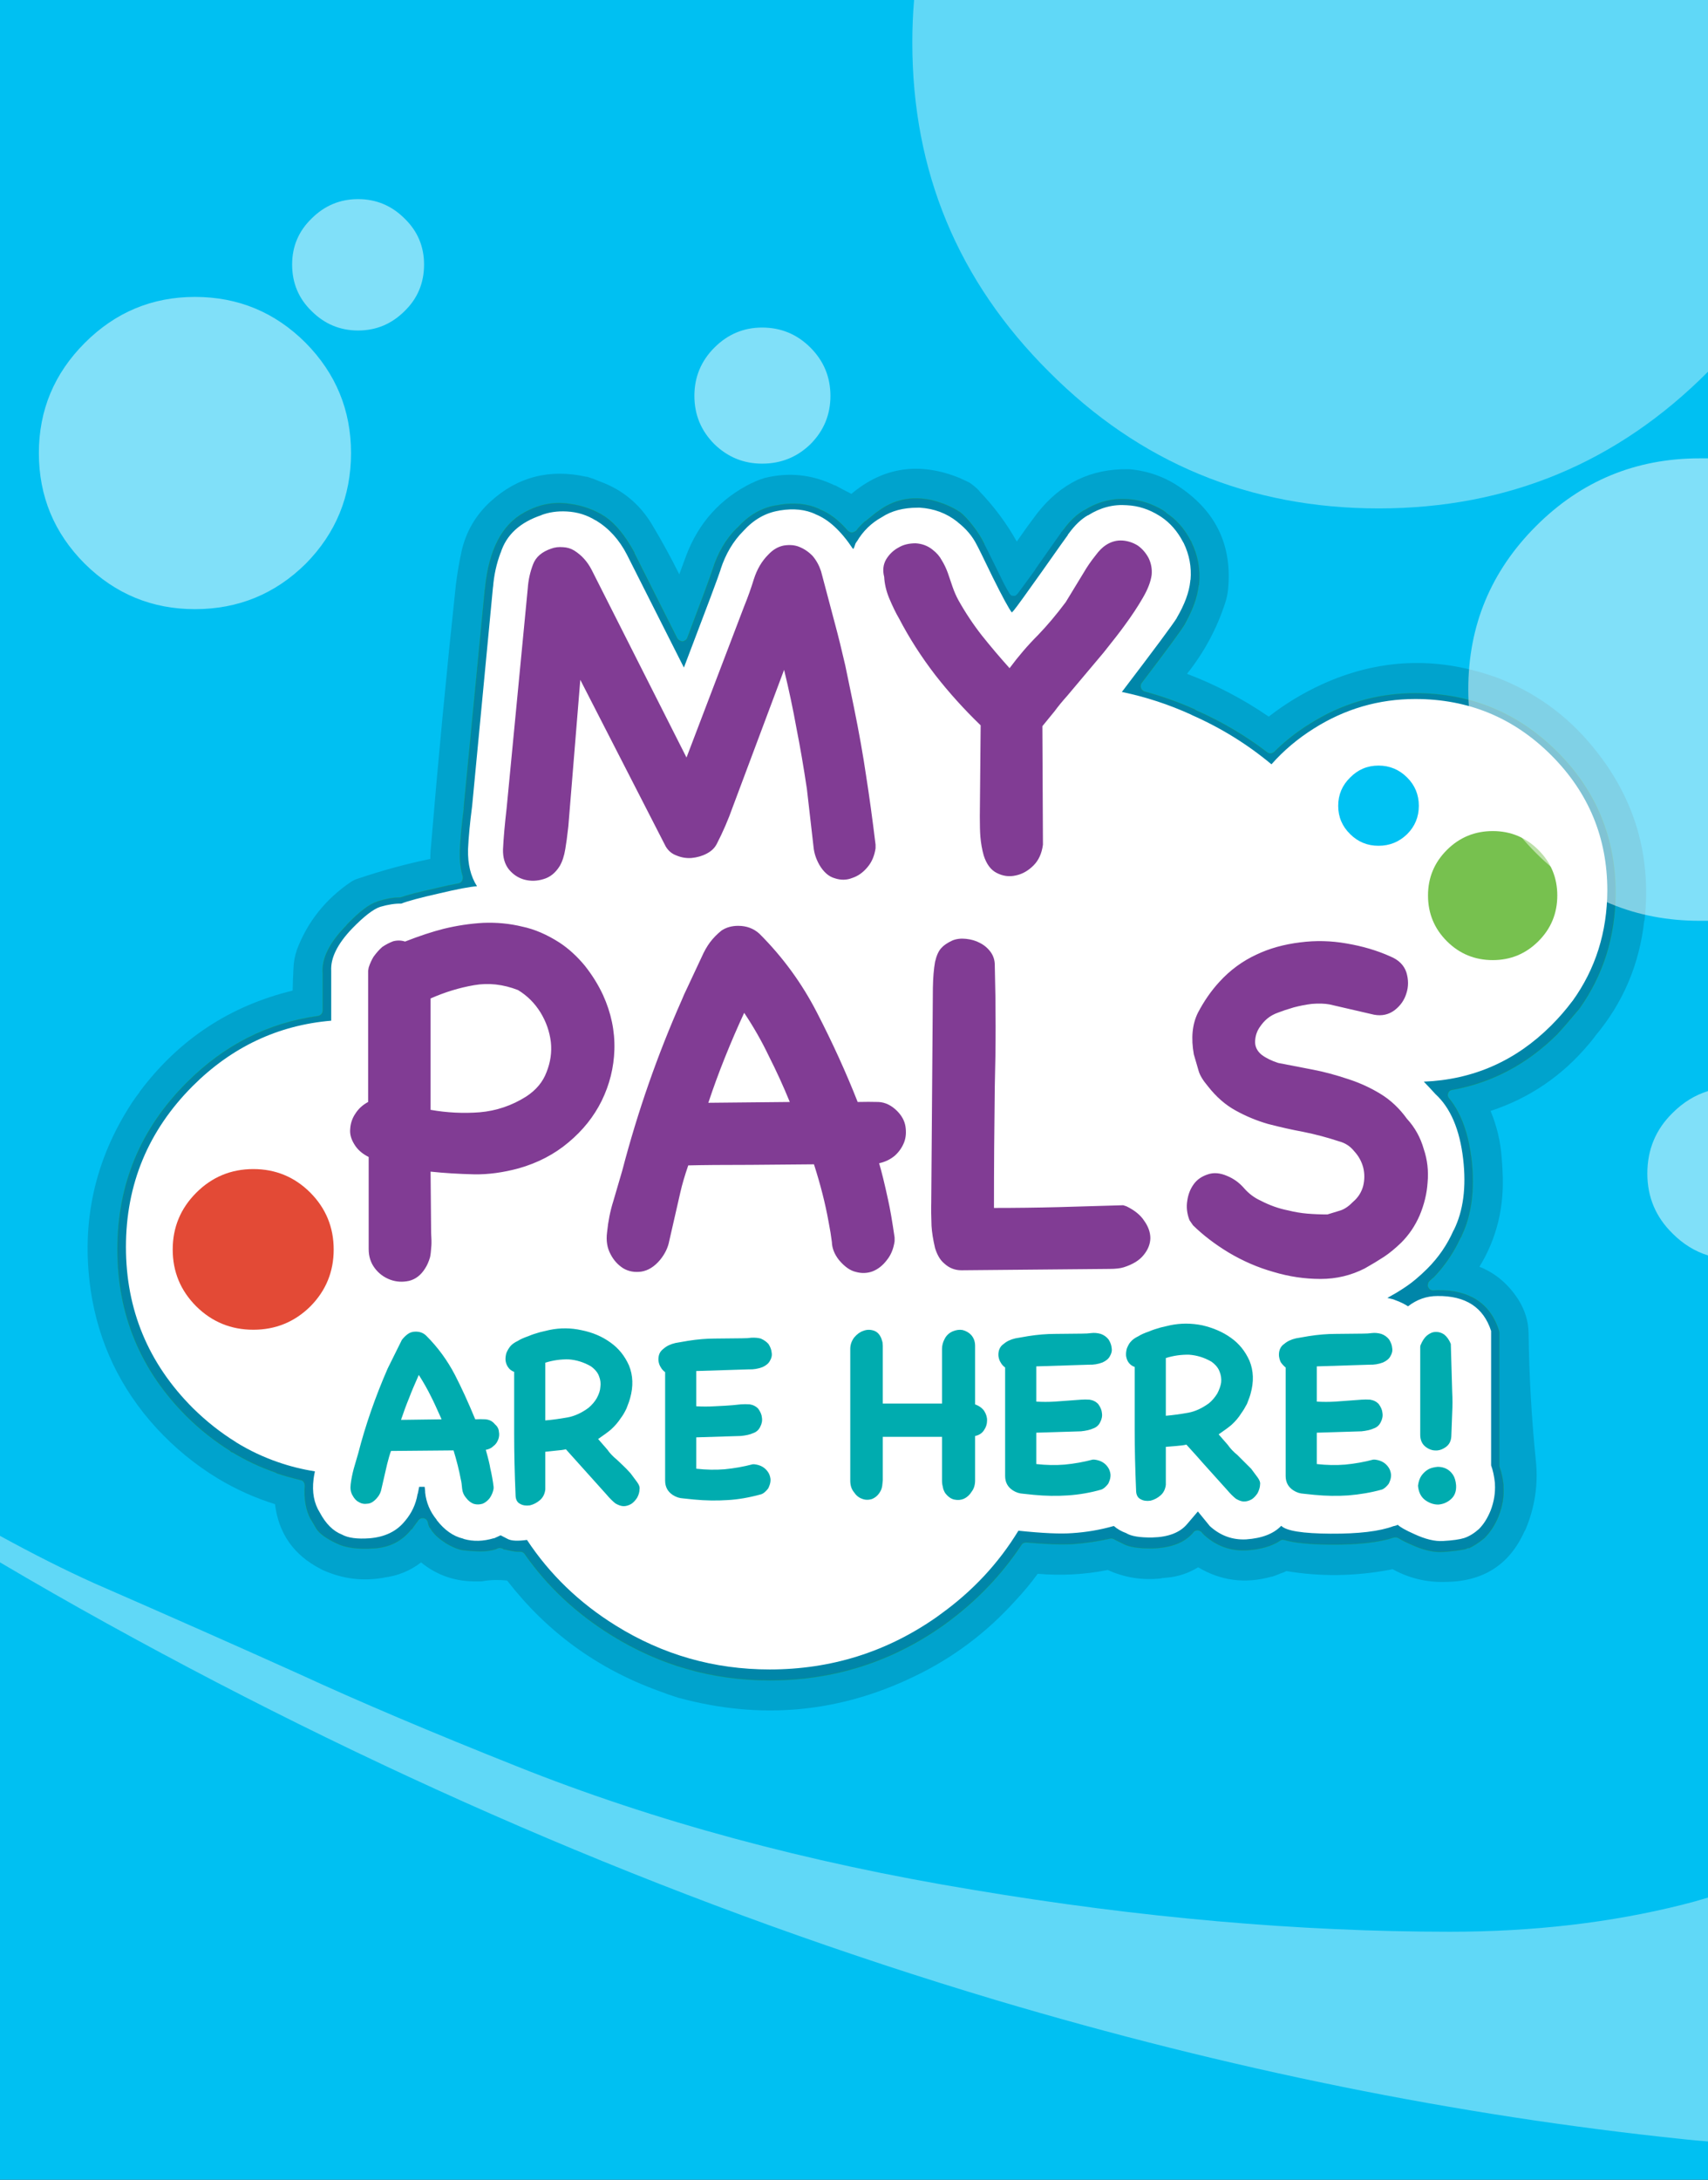 
<svg xmlns="http://www.w3.org/2000/svg" version="1.1" xmlns:xlink="http://www.w3.org/1999/xlink" preserveAspectRatio="none" x="0px" y="0px" width="145px" height="185px" viewBox="0 0 145 185">
<rect x="0" y="0" width="145" height="185" fill="#333333" stroke="none"/>
<defs/>

<g id="Layer_1">
<g transform="matrix( 1, 0, 0, 1, 0,0) ">
<g>
<g>
<path fill="#00C0F2" stroke="none" d="
M 145 185
L 145 0 0 0 0 185 145 185 Z"/>
</g>
</g>
</g>

<g transform="matrix( 0.461, 0, 0, 0.46, 53.15,76.3) ">
<g id="Layer_1">
<g transform="matrix( 1, 0, 0, 1, 0,0) ">
<g>
<g>
<path fill="#000000" fill-opacity="0.153" stroke="none" d="
M 63.35 -76.75
Q 63.275 -76.778 63.2 -76.85 62.4 -77.239 61.6 -77.6 61.546 -77.625 61.5 -77.65 50.368 -82.216 41.5 -74.75 40.182 -75.4 38.55 -76.3 38.508 -76.288 38.45 -76.3 32.161 -79.365 25.4 -77.65 25.354 -77.614 25.3 -77.6 24.206 -77.26 23.2 -76.75 23.2 -76.738 23.15 -76.75 14.497 -72.478 11.05 -63.3 10.454 -61.633 9.8 -59.9 7.52 -64.496 4.8 -69.05 1.395 -74.774 -4.85 -77.05 -5.959 -77.535 -7.15 -77.9 -7.212 -77.888 -7.3 -77.9 -17.502 -80.182 -25 -73.3 -29.007 -69.602 -30.25 -64.35
L -30.25 -64.35
Q -30.969 -61.074 -31.35 -57.9
L -31.35 -57.9
Q -33.95 -33.601 -36 -8.85
L -36 -8.8
Q -36.049 -8.111 -36.05 -7.4 -42.854 -5.97 -49.25 -3.8 -49.906 -3.619 -50.5 -3.25 -50.532 -3.226 -50.6 -3.2 -57.712 1.609 -60.65 9.45 -60.636 9.475 -60.65 9.5 -61.192 11.072 -61.25 12.8 -61.36 14.839 -61.4 16.9 -78.819 21.142 -89.6 35.6
L -89.6 35.65
Q -90.351 36.612 -91 37.6
L -91 37.6
Q -101.285 53.378 -98.6 72.1
L -98.6 72.15
Q -96.438 86.701 -86.5 97.6 -81.435 103.108 -75.2 106.9
L -75.2 106.9
Q -70.152 109.946 -64.65 111.65 -63.651 119.792 -56.25 123.6 -56.043 123.729 -55.8 123.85 -55.761 123.862 -55.75 123.85 -50.364 126.28 -44.5 125.2
L -44.6 125.2
Q -40.756 124.724 -37.75 122.4 -33.313 126.032 -27.4 125.9
L -27.35 125.9
Q -27.022 125.9 -26.65 125.9 -26.468 125.904 -26.3 125.85 -24.229 125.498 -21.9 125.75 -10.953 139.917 5.85 146.05 7.749 146.789 9.7 147.4 9.74 147.412 9.75 147.4 32.251 153.522 53.05 143.45 63.718 138.337 71.7 129.45 73.951 127.056 75.8 124.5 82.324 125.072 88.7 123.8 93.377 125.925 98.55 125.35 98.621 125.339 98.65 125.3 99.2 125.241 99.7 125.2
L 99.75 125.2
Q 102.713 124.916 105.35 123.3 111.598 127.042 118.8 125.05 118.862 125.062 118.9 125.05 119.713 124.796 120.5 124.45 121.091 124.265 121.6 124 131.034 125.58 140.7 123.75 140.797 123.753 140.85 123.7 141.021 123.685 141.15 123.65 145.678 126.141 150.8 126
L 150.85 126
Q 161.311 125.934 165.45 116.65 165.569 116.511 165.65 116.3 168.199 110.2 167.55 103.75 166.354 91.987 166.2 80.1 166.142 76.877 164.4 74.05 161.645 69.649 157.15 67.85 161.98 59.954 161.4 50.15
L 161.4 50.1
Q 161.349 48.95 161.25 47.8 160.938 43.279 159.2 39.1 169.984 35.554 177.35 26.7 177.397 26.699 177.4 26.65 177.975 25.975 178.5 25.25
L 178.45 25.3
Q 186.155 16.121 187.5 4
L 187.55 4
Q 189.533 -13.906 178.25 -27.8 170.86 -36.984 159.85 -41.05
L 159.8 -41.05
Q 143.697 -46.66 128.25 -39.65 122.939 -37.226 118.35 -33.65 111.276 -38.506 103.3 -41.55 108.019 -47.471 110.35 -54.7
L 110.35 -54.7
Q 110.721 -55.845 110.85 -57.05 112.058 -69.08 102.1 -75.9 97.845 -78.853 92.65 -79.3 92.596 -79.303 92.5 -79.3 82.188 -79.474 75.7 -71.15 73.751 -68.568 71.95 -65.95 69.146 -70.979 65.05 -75.25
L 65.05 -75.3
Q 64.293 -76.093 63.35 -76.75
M 56.4 -73.55
Q 56.45 -73.55 56.5 -73.5
L 56.55 -73.5
Q 59.4 -72.75 61.5 -71.35
L 61.45 -71.4
Q 62.6 -70.5 64 -68.65 65.25 -67 65.9 -65.6
L 65.95 -65.55
Q 66.45 -64.6 68.9 -59.6 69.75 -57.8 70.5 -56.55 70.65 -56.25 70.95 -56 71.3 -55.9 71.65 -55.95 71.95 -56.15 72.15 -56.4 73.35 -58 75.3 -60.7 75.35 -60.8 75.4 -60.9 79.1 -66.2 79.9 -67.3 79.95 -67.4 80.05 -67.5 80.1 -67.7 80.3 -67.85 80.4 -67.95 80.5 -68.1
L 80.55 -68.1
Q 82.3 -70.5 84.25 -71.65
L 84.3 -71.65
Q 84.4 -71.7 84.45 -71.75 84.5 -71.75 84.55 -71.8 88.25 -74.05 92.35 -73.75
L 92.4 -73.75
Q 95.8 -73.55 98.95 -71.65
L 99 -71.6 99.35 -71.35
Q 99.4 -71.35 99.4 -71.25 102.2 -69.45 103.95 -66.1 104 -66.05 104.05 -65.95 104.05 -65.9 104.1 -65.8 105.85 -62.2 105.5 -58.2
L 105.5 -58.15
Q 105.5 -58.1 105.5 -58 105.4 -57.9 105.4 -57.75 105.05 -54.6 102.8 -50.6 101.85 -49 94.95 -39.9 94.75 -39.65 94.75 -39.3 94.75 -38.95 94.95 -38.65 95.15 -38.35 95.5 -38.25 100.15 -37 104.75 -34.95
L 104.7 -34.95
Q 104.752 -34.948 104.85 -34.85 104.95 -34.8 105.05 -34.75 112.05 -31.65 118.05 -27.05 118.35 -26.8 118.75 -26.85 119.1 -26.9 119.4 -27.15 122.25 -30 125.85 -32.25 134.8 -37.95 145.35 -37.95 160.65 -37.95 171.45 -27.15 182.2 -16.4 182.2 -1.1 182.15 10.9 175.55 20.2 172.838 23.462 171.45 24.95 163.15 33.2 152.15 35.2 151.75 35.25 151.55 35.5 151.3 35.8 151.3 36.15 151.3 36.5 151.55 36.8 154.85 40.85 155.7 48.25 156.55 56.35 153.95 61.9 153.9 61.95 153.9 62.05 153.85 62.2 153.7 62.45 153.65 62.5 153.6 62.6 151.75 66.6 148.75 69.75 148.3 70.1 147.9 70.5 147.65 70.75 147.65 71.05 147.55 71.35 147.7 71.65 147.85 72 148.2 72.15 148.45 72.3 148.8 72.25 149.1 72.2 149.4 72.2 158.35 72.1 160.75 79.7 160.8 79.9 160.8 80.15
L 160.8 104.5
Q 160.8 104.65 160.85 104.85 161.35 106.2 161.55 108.05 161.55 108.1 161.55 108.2 161.55 108.25 161.55 108.3 161.75 111.05 160.7 113.75 160.65 113.8 160.65 113.9 159.65 116.3 158.1 117.85 158.1 117.9 158.05 117.9 158 117.9 158 117.95 156.6 119.1 155.25 119.75 154.95 119.7 154.7 119.9 153.25 120.25 150.55 120.45
L 150.5 120.45
Q 147.95 120.65 144.5 119.05 143.1 118.45 142.25 117.9 142.05 117.8 141.8 117.75 141.6 117.75 141.35 117.8 137.3 119.15 129.7 119.1 123.95 119.05 121.25 118.25 121.05 118.2 120.8 118.2 120.6 118.25 120.4 118.4 118.1 119.9 114.35 120.15
L 114.3 120.15
Q 109.9 120.4 106.5 117.35 106.3 117.1 106.15 117
L 106.1 116.9
Q 105.9 116.65 105.6 116.55 105.3 116.4 105 116.5 104.6 116.55 104.45 116.85 102.1 119.65 96.95 119.8 93.05 119.85 91.45 118.9
L 91.35 118.85
Q 90.5 118.45 89.85 118.1 89.45 117.9 89.1 118 85.75 118.75 82.3 119
L 82.25 119
Q 79.35 119.2 73.7 118.7 73.45 118.7 73.2 118.8 72.95 118.9 72.8 119.15 67.2 127.6 58.75 133.75 58.4 134 58.05 134.25 43.85 144.15 26.45 144.15 10.7 144.15 -2.65 135.85 -12.4 129.8 -18.65 120.85 -18.8 120.6 -19.05 120.5 -19.3 120.4 -19.55 120.4 -20.45 120.45 -21.65 120.15 -22.4 119.95 -22.5 120 -22.75 119.75 -23.05 119.75 -23.35 119.65 -23.65 119.8 -24.35 120.15 -25.75 120.3 -26.6 120.4 -28.2 120.3 -29.75 120.2 -30.5 120.05 -31.75 119.7 -33.25 118.8
L -33.2 118.8
Q -35.15 117.6 -36 116.15 -36.1 116 -36.2 115.9 -36.4 115.5 -36.45 115.15 -36.5 114.8 -36.7 114.55 -36.9 114.3 -37.2 114.25 -37.55 114.15 -37.85 114.3 -38.15 114.4 -38.3 114.65 -38.4 114.8 -38.5 114.95
L -38.5 114.9
Q -38.95 115.55 -39.45 116.25 -39.6 116.3 -39.65 116.4 -42.2 119.55 -46.45 119.8 -50.9 120.1 -53.35 118.85 -56.1 117.55 -57 116.2
L -58.05 114.4 -58.1 114.35
Q -59.4 111.85 -59.15 108.25 -59.15 107.85 -59.35 107.55 -59.55 107.25 -59.9 107.2 -62.2 106.65 -64.3 105.95 -64.45 105.85 -64.55 105.8 -68.75 104.35 -72.6 102
L -72.6 102.1
Q -72.75 101.95 -72.9 101.85
L -72.9 101.8
Q -77.15 99.15 -80.85 95.5
L -80.9 95.45
Q -93.65 82.7 -93.65 64.65 -93.65 46.65 -80.9 33.9 -70.55 23.5 -56.7 21.6 -56.35 21.55 -56.1 21.25 -55.85 20.95 -55.85 20.6
L -55.85 13.85
Q -55.85 13.8 -55.85 13.75 -56.2 9.7 -51.5 4.9 -51.45 4.8 -51.35 4.7 -47.95 1.15 -45.8 0.5 -45.75 0.5 -45.7 0.45 -43.5 -0.25 -41.85 -0.25 -41.65 -0.25 -41.45 -0.3 -39.6 -0.95 -34.85 -2 -32.6 -2.55 -30.85 -2.85 -30.6 -2.9 -30.35 -3.1 -30.15 -3.3 -30.1 -3.55 -30 -3.85 -30.05 -4.15 -30.65 -6.2 -30.6 -8.6
L -30.6 -8.85
Q -30.45 -12.2 -29.85 -16.8
L -29.9 -16.8 -29.9 -16.9 -29.85 -16.95
Q -29.85 -17.05 -29.85 -17.2
L -26 -57.05
Q -25.95 -57.2 -25.95 -57.35 -24.9 -67.9 -18.8 -71.25 -14.75 -73.55 -10.45 -72.9 -6.7 -72.4 -3.85 -70.5 -1.05 -68.6 1.5 -63.95 1.5 -63.85 1.55 -63.75
L 9.4 -48.1
Q 9.6 -47.75 10.05 -47.6 10.4 -47.4 10.8 -47.65 11.15 -47.8 11.3 -48.2 15.25 -58.65 15.85 -60.5 15.9 -60.65 15.95 -60.8 17.4 -65.4 20.4 -68.4
L 20.45 -68.4
Q 23.75 -72.1 27.95 -72.65 28.05 -72.65 28.2 -72.7 32.35 -73.4 35.55 -71.95 35.6 -71.9 35.7 -71.85 38.35 -70.8 40.8 -67.95 41 -67.75 41.3 -67.65 41.55 -67.55 41.85 -67.65 42.15 -67.75 42.4 -67.95 43.05 -68.8 44.05 -69.7
L 44.05 -69.65
Q 44.75 -70.2 46.15 -71.35
L 46.2 -71.35
Q 50.65 -74.85 56.4 -73.55
M 104.1 -65.9
L 104.15 -65.85 104.2 -65.75 104.1 -65.9 Z"/>

<path fill="#000000" fill-opacity="0.502" stroke="none" d="
M 104.15 -65.85
L 104.1 -65.9 104.2 -65.75 104.15 -65.85 Z"/>

<path fill="#000000" fill-opacity="0.302" stroke="none" d="
M 56.5 -73.5
Q 56.45 -73.55 56.4 -73.55 50.65 -74.85 46.2 -71.35
L 46.15 -71.35
Q 44.75 -70.2 44.05 -69.65
L 44.05 -69.7
Q 43.05 -68.8 42.4 -67.95 42.15 -67.75 41.85 -67.65 41.55 -67.55 41.3 -67.65 41 -67.75 40.8 -67.95 38.35 -70.8 35.7 -71.85 35.6 -71.9 35.55 -71.95 32.35 -73.4 28.2 -72.7 28.05 -72.65 27.95 -72.65 23.75 -72.1 20.45 -68.4
L 20.4 -68.4
Q 17.4 -65.4 15.95 -60.8 15.9 -60.65 15.85 -60.5 15.25 -58.65 11.3 -48.2 11.15 -47.8 10.8 -47.65 10.4 -47.4 10.05 -47.6 9.6 -47.75 9.4 -48.1
L 1.55 -63.75
Q 1.5 -63.85 1.5 -63.95 -1.05 -68.6 -3.85 -70.5 -6.7 -72.4 -10.45 -72.9 -14.75 -73.55 -18.8 -71.25 -24.9 -67.9 -25.95 -57.35 -25.95 -57.2 -26 -57.05
L -29.85 -17.2
Q -29.85 -17.05 -29.85 -16.95
L -29.9 -16.9 -29.9 -16.8 -29.85 -16.8
Q -30.45 -12.2 -30.6 -8.85
L -30.6 -8.6
Q -30.65 -6.2 -30.05 -4.15 -30 -3.85 -30.1 -3.55 -30.15 -3.3 -30.35 -3.1 -30.6 -2.9 -30.85 -2.85 -32.6 -2.55 -34.85 -2 -39.6 -0.95 -41.45 -0.3 -41.65 -0.25 -41.85 -0.25 -43.5 -0.25 -45.7 0.45 -45.75 0.5 -45.8 0.5 -47.95 1.15 -51.35 4.7 -51.45 4.8 -51.5 4.9 -56.2 9.7 -55.85 13.75 -55.85 13.8 -55.85 13.85
L -55.85 20.6
Q -55.85 20.95 -56.1 21.25 -56.35 21.55 -56.7 21.6 -70.55 23.5 -80.9 33.9 -93.65 46.65 -93.65 64.65 -93.65 82.7 -80.9 95.45
L -80.85 95.5
Q -77.15 99.15 -72.9 101.8
L -72.9 101.85
Q -72.75 101.95 -72.6 102.1
L -72.6 102
Q -68.75 104.35 -64.55 105.8 -64.45 105.85 -64.3 105.95 -62.2 106.65 -59.9 107.2 -59.55 107.25 -59.35 107.55 -59.15 107.85 -59.15 108.25 -59.4 111.85 -58.1 114.35
L -58.05 114.4 -57 116.2
Q -56.1 117.55 -53.35 118.85 -50.9 120.1 -46.45 119.8 -42.2 119.55 -39.65 116.4 -39.6 116.3 -39.45 116.25 -38.95 115.55 -38.5 114.9
L -38.5 114.95
Q -38.4 114.8 -38.3 114.65 -38.15 114.4 -37.85 114.3 -37.55 114.15 -37.2 114.25 -36.9 114.3 -36.7 114.55 -36.5 114.8 -36.45 115.15 -36.4 115.5 -36.2 115.9 -36.1 116 -36 116.15 -35.15 117.6 -33.2 118.8
L -33.25 118.8
Q -31.75 119.7 -30.5 120.05 -29.75 120.2 -28.2 120.3 -26.6 120.4 -25.75 120.3 -24.35 120.15 -23.65 119.8 -23.35 119.65 -23.05 119.75 -22.75 119.75 -22.5 120 -22.4 119.95 -21.65 120.15 -20.45 120.45 -19.55 120.4 -19.3 120.4 -19.05 120.5 -18.8 120.6 -18.65 120.85 -12.4 129.8 -2.65 135.85 10.7 144.15 26.45 144.15 43.85 144.15 58.05 134.25 58.4 134 58.75 133.75 67.2 127.6 72.8 119.15 72.95 118.9 73.2 118.8 73.45 118.7 73.7 118.7 79.35 119.2 82.25 119
L 82.3 119
Q 85.75 118.75 89.1 118 89.45 117.9 89.85 118.1 90.5 118.45 91.35 118.85
L 91.45 118.9
Q 93.05 119.85 96.95 119.8 102.1 119.65 104.45 116.85 104.6 116.55 105 116.5 105.3 116.4 105.6 116.55 105.9 116.65 106.1 116.9
L 106.15 117
Q 106.3 117.1 106.5 117.35 109.9 120.4 114.3 120.15
L 114.35 120.15
Q 118.1 119.9 120.4 118.4 120.6 118.25 120.8 118.2 121.05 118.2 121.25 118.25 123.95 119.05 129.7 119.1 137.3 119.15 141.35 117.8 141.6 117.75 141.8 117.75 142.05 117.8 142.25 117.9 143.1 118.45 144.5 119.05 147.95 120.65 150.5 120.45
L 150.55 120.45
Q 153.25 120.25 154.7 119.9 154.95 119.7 155.25 119.75 156.6 119.1 158 117.95 158 117.9 158.05 117.9 158.1 117.9 158.1 117.85 159.65 116.3 160.65 113.9 160.65 113.8 160.7 113.75 161.75 111.05 161.55 108.3 161.55 108.25 161.55 108.2 161.55 108.1 161.55 108.05 161.35 106.2 160.85 104.85 160.8 104.65 160.8 104.5
L 160.8 80.15
Q 160.8 79.9 160.75 79.7 158.35 72.1 149.4 72.2 149.1 72.2 148.8 72.25 148.45 72.3 148.2 72.15 147.85 72 147.7 71.65 147.55 71.35 147.65 71.05 147.65 70.75 147.9 70.5 148.3 70.1 148.75 69.75 151.75 66.6 153.6 62.6 153.65 62.5 153.7 62.45 153.85 62.2 153.9 62.05 153.9 61.95 153.95 61.9 156.55 56.35 155.7 48.25 154.85 40.85 151.55 36.8 151.3 36.5 151.3 36.15 151.3 35.8 151.55 35.5 151.75 35.25 152.15 35.2 163.15 33.2 171.45 24.95 172.838 23.462 175.55 20.2 182.15 10.9 182.2 -1.1 182.2 -16.4 171.45 -27.15 160.65 -37.95 145.35 -37.95 134.8 -37.95 125.85 -32.25 122.25 -30 119.4 -27.15 119.1 -26.9 118.75 -26.85 118.35 -26.8 118.05 -27.05 112.05 -31.65 105.05 -34.75 104.95 -34.8 104.85 -34.85 104.752 -34.948 104.7 -34.95
L 104.75 -34.95
Q 100.15 -37 95.5 -38.25 95.15 -38.35 94.95 -38.65 94.75 -38.95 94.75 -39.3 94.75 -39.65 94.95 -39.9 101.85 -49 102.8 -50.6 105.05 -54.6 105.4 -57.75 105.4 -57.9 105.5 -58 105.5 -58.1 105.5 -58.15
L 105.5 -58.2
Q 105.85 -62.2 104.1 -65.8 104.05 -65.9 104.05 -65.95 104 -66.05 103.95 -66.1 102.2 -69.45 99.4 -71.25 99.4 -71.35 99.35 -71.35
L 99 -71.6 98.95 -71.65
Q 95.8 -73.55 92.4 -73.75
L 92.35 -73.75
Q 88.25 -74.05 84.55 -71.8 84.5 -71.75 84.45 -71.75 84.4 -71.7 84.3 -71.65
L 84.25 -71.65
Q 82.3 -70.5 80.55 -68.1
L 80.5 -68.1
Q 80.4 -67.95 80.3 -67.85 80.1 -67.7 80.05 -67.5 79.95 -67.4 79.9 -67.3 79.1 -66.2 75.4 -60.9 75.35 -60.8 75.3 -60.7 73.35 -58 72.15 -56.4 71.95 -56.15 71.65 -55.95 71.3 -55.9 70.95 -56 70.65 -56.25 70.5 -56.55 69.75 -57.8 68.9 -59.6 66.45 -64.6 65.95 -65.55
L 65.9 -65.6
Q 65.25 -67 64 -68.65 62.6 -70.5 61.45 -71.4
L 61.5 -71.35
Q 59.4 -72.75 56.55 -73.5
L 56.5 -73.5
M 40.6 -67.25
Q 40.55 -67.2 40.5 -67.1 40.4 -67.05 40.3 -66.85 40.4 -67.1 40.6 -67.25 Z"/>
</g>
</g>

<g>
<path stroke="#339900" stroke-opacity="0.286" stroke-width="0.1" stroke-linejoin="round" stroke-linecap="round" fill="none" d="
M 80.5 -68.1
L 80.55 -68.1
Q 82.3 -70.5 84.25 -71.65
L 84.3 -71.65
Q 84.4 -71.7 84.45 -71.75 84.5 -71.75 84.55 -71.8 88.25 -74.05 92.35 -73.75
L 92.4 -73.75
Q 95.8 -73.55 98.95 -71.65
L 99 -71.6 99.35 -71.35
Q 99.4 -71.35 99.4 -71.25 102.2 -69.45 103.95 -66.1 104 -66.05 104.05 -65.95 104.05 -65.9 104.1 -65.8 105.85 -62.2 105.5 -58.2
L 105.5 -58.15
Q 105.5 -58.1 105.5 -58 105.4 -57.9 105.4 -57.75 105.05 -54.6 102.8 -50.6 101.85 -49 94.95 -39.9 94.75 -39.65 94.75 -39.3 94.75 -38.95 94.95 -38.65 95.15 -38.35 95.5 -38.25 100.15 -37 104.75 -34.95
L 104.7 -34.95
Q 104.752 -34.948 104.85 -34.85 104.95 -34.8 105.05 -34.75 112.05 -31.65 118.05 -27.05 118.35 -26.8 118.75 -26.85 119.1 -26.9 119.4 -27.15 122.25 -30 125.85 -32.25 134.8 -37.95 145.35 -37.95 160.65 -37.95 171.45 -27.15 182.2 -16.4 182.2 -1.1 182.15 10.9 175.55 20.2 172.838 23.462 171.45 24.95 163.15 33.2 152.15 35.2 151.75 35.25 151.55 35.5 151.3 35.8 151.3 36.15 151.3 36.5 151.55 36.8 154.85 40.85 155.7 48.25 156.55 56.35 153.95 61.9 153.9 61.95 153.9 62.05 153.85 62.2 153.7 62.45 153.65 62.5 153.6 62.6 151.75 66.6 148.75 69.75 148.3 70.1 147.9 70.5 147.65 70.75 147.65 71.05 147.55 71.35 147.7 71.65 147.85 72 148.2 72.15 148.45 72.3 148.8 72.25 149.1 72.2 149.4 72.2 158.35 72.1 160.75 79.7 160.8 79.9 160.8 80.15
L 160.8 104.5
Q 160.8 104.65 160.85 104.85 161.35 106.2 161.55 108.05 161.55 108.1 161.55 108.2 161.55 108.25 161.55 108.3 161.75 111.05 160.7 113.75 160.65 113.8 160.65 113.9 159.65 116.3 158.1 117.85 158.1 117.9 158.05 117.9 158 117.9 158 117.95 156.6 119.1 155.25 119.75 154.95 119.7 154.7 119.9 153.25 120.25 150.55 120.45
L 150.5 120.45
Q 147.95 120.65 144.5 119.05 143.1 118.45 142.25 117.9 142.05 117.8 141.8 117.75 141.6 117.75 141.35 117.8 137.3 119.15 129.7 119.1 123.95 119.05 121.25 118.25 121.05 118.2 120.8 118.2 120.6 118.25 120.4 118.4 118.1 119.9 114.35 120.15
L 114.3 120.15
Q 109.9 120.4 106.5 117.35 106.3 117.1 106.15 117
L 106.1 116.9
Q 105.9 116.65 105.6 116.55 105.3 116.4 105 116.5 104.6 116.55 104.45 116.85 102.1 119.65 96.95 119.8 93.05 119.85 91.45 118.9
L 91.35 118.85
Q 90.5 118.45 89.85 118.1 89.45 117.9 89.1 118 85.75 118.75 82.3 119
L 82.25 119
Q 79.35 119.2 73.7 118.7 73.45 118.7 73.2 118.8 72.95 118.9 72.8 119.15 67.2 127.6 58.75 133.75 58.4 134 58.05 134.25 43.85 144.15 26.45 144.15 10.7 144.15 -2.65 135.85 -12.4 129.8 -18.65 120.85 -18.8 120.6 -19.05 120.5 -19.3 120.4 -19.55 120.4 -20.45 120.45 -21.65 120.15 -22.4 119.95 -22.5 120 -22.75 119.75 -23.05 119.75 -23.35 119.65 -23.65 119.8 -24.35 120.15 -25.75 120.3 -26.6 120.4 -28.2 120.3 -29.75 120.2 -30.5 120.05 -31.75 119.7 -33.25 118.8
L -33.2 118.8
Q -35.15 117.6 -36 116.15 -36.1 116 -36.2 115.9 -36.4 115.5 -36.45 115.15 -36.5 114.8 -36.7 114.55 -36.9 114.3 -37.2 114.25 -37.55 114.15 -37.85 114.3 -38.15 114.4 -38.3 114.65 -38.4 114.8 -38.5 114.95
L -38.5 114.9
Q -38.95 115.55 -39.45 116.25 -39.6 116.3 -39.65 116.4 -42.2 119.55 -46.45 119.8 -50.9 120.1 -53.35 118.85 -56.1 117.55 -57 116.2
L -58.05 114.4 -58.1 114.35
Q -59.4 111.85 -59.15 108.25 -59.15 107.85 -59.35 107.55 -59.55 107.25 -59.9 107.2 -62.2 106.65 -64.3 105.95 -64.45 105.85 -64.55 105.8 -68.75 104.35 -72.6 102
L -72.6 102.1
Q -72.75 101.95 -72.9 101.85
L -72.9 101.8
Q -77.15 99.15 -80.85 95.5
L -80.9 95.45
Q -93.65 82.7 -93.65 64.65 -93.65 46.65 -80.9 33.9 -70.55 23.5 -56.7 21.6 -56.35 21.55 -56.1 21.25 -55.85 20.95 -55.85 20.6
L -55.85 13.85
Q -55.85 13.8 -55.85 13.75 -56.2 9.7 -51.5 4.9 -51.45 4.8 -51.35 4.7 -47.95 1.15 -45.8 0.5 -45.75 0.5 -45.7 0.45 -43.5 -0.25 -41.85 -0.25 -41.65 -0.25 -41.45 -0.3 -39.6 -0.95 -34.85 -2 -32.6 -2.55 -30.85 -2.85 -30.6 -2.9 -30.35 -3.1 -30.15 -3.3 -30.1 -3.55 -30 -3.85 -30.05 -4.15 -30.65 -6.2 -30.6 -8.6
L -30.6 -8.85
Q -30.45 -12.2 -29.85 -16.8
L -29.9 -16.8 -29.9 -16.9 -29.85 -16.95
Q -29.85 -17.05 -29.85 -17.2
L -26 -57.05
Q -25.95 -57.2 -25.95 -57.35 -24.9 -67.9 -18.8 -71.25 -14.75 -73.55 -10.45 -72.9 -6.7 -72.4 -3.85 -70.5 -1.05 -68.6 1.5 -63.95 1.5 -63.85 1.55 -63.75
L 9.4 -48.1
Q 9.6 -47.75 10.05 -47.6 10.4 -47.4 10.8 -47.65 11.15 -47.8 11.3 -48.2 15.25 -58.65 15.85 -60.5 15.9 -60.65 15.95 -60.8 17.4 -65.4 20.4 -68.4
L 20.45 -68.4
Q 23.75 -72.1 27.95 -72.65 28.05 -72.65 28.2 -72.7 32.35 -73.4 35.55 -71.95 35.6 -71.9 35.7 -71.85 38.35 -70.8 40.8 -67.95 41 -67.75 41.3 -67.65 41.55 -67.55 41.85 -67.65 42.15 -67.75 42.4 -67.95 43.05 -68.8 44.05 -69.7
L 44.05 -69.65
Q 44.75 -70.2 46.15 -71.35
L 46.2 -71.35
Q 50.65 -74.85 56.4 -73.55 56.45 -73.55 56.5 -73.5
L 56.55 -73.5
Q 59.4 -72.75 61.5 -71.35
L 61.45 -71.4
Q 62.6 -70.5 64 -68.65 65.25 -67 65.9 -65.6
L 65.95 -65.55
M 40.5 -67.1
Q 40.4 -67.05 40.3 -66.85 40.4 -67.1 40.6 -67.25 40.55 -67.2 40.5 -67.1 Z"/>
</g>
</g>

<g transform="matrix( 1, 0, 0, 1, 0,0) ">
<g>
<g>
<path fill="#FFFFFF" stroke="none" d="
M 53.7 -72.2
Q 49.75 -72.2 47.1 -70.45 44.2 -68.85 42.5 -65.95
L 42.45 -65.95 42.4 -65.8
Q 42.25 -65.7 42.05 -65 41.85 -64.45 41.75 -64.65 38.45 -69.6 34.85 -71
L 34.9 -71
Q 32.1 -72.3 28.4 -71.7
L 28.35 -71.7 28.15 -71.65
Q 24.45 -71.05 21.6 -67.9 18.8 -65.1 17.4 -60.8
L 17.4 -60.75
Q 16.95 -59.25 10.65 -42.7
L 0.15 -63.55
Q -1.95 -67.65 -5.55 -69.85
L -5.6 -69.85
Q -8 -71.35 -10.9 -71.5 -13.5 -71.65 -15.7 -70.8
L -15.5 -70.85
Q -21.55 -68.85 -23.1 -63.85
L -23.1 -63.9
Q -24.25 -60.85 -24.5 -57.5
L -24.5 -57.65 -28.35 -17.15
Q -28.95 -12.55 -29.1 -9.25
L -29.1 -9.1
Q -29.2 -5.1 -27.45 -2.35 -29.3 -2.25 -34.55 -1 -39.65 0.15 -41.4 0.85 -43.05 0.8 -45.3 1.45 -47.2 2.1 -50.45 5.45 -54.5 9.7 -54.3 13.25
L -54.3 22.45
Q -69 23.7 -79.8 34.5 -92.1 46.85 -92.1 64.2 -92.1 81.55 -79.8 93.9
L -79.75 93.95
Q -76.05 97.6 -71.85 100.2
L -71.8 100.25
Q -68.15 102.5 -64.1 103.9 -60.8 105.05 -57.3 105.6 -57.45 106.3 -57.55 107
L -57.55 107.05
Q -58 110.65 -56.4 113.2 -54.75 116.3 -52.35 117.25 -50.65 118.2 -47.25 117.95 -43 117.6 -40.75 114.8
L -40.7 114.75
Q -38.85 112.55 -38.4 109.8 -38.4 109.75 -38.35 109.7
L -38.1 108.45 -37.1 108.45 -37.05 108.75
Q -37.05 108.95 -37 109.3
L -37 109.5
Q -36.7 112.3 -34.9 114.5
L -34.9 114.55
Q -32.75 117.35 -30.05 118
L -29.8 118.1
Q -27.25 118.8 -24.4 117.95
L -24.3 117.95 -23.75 117.7
Q -23.45 117.55 -23.1 117.4 -22.8 117.55 -21.75 118.1 -20.75 118.6 -18.25 118.25 -11.95 127.8 -1.9 134.05 11.1 142.15 26.45 142.15 43.35 142.15 57.1 132.55 57.5 132.25 57.85 132 66.75 125.6 72.25 116.55 78.9 117.25 82.15 117 86.05 116.75 89.75 115.7
L 89.85 115.7
Q 90.75 116.5 92.1 117 93.45 117.85 96.9 117.8 101.3 117.7 103.3 115.35 105.15 113.2 105.3 113
L 107.5 115.7
Q 110.4 118.35 114.2 118.15 118.55 117.85 120.65 115.65 122.05 117.05 129.7 117.1 137.5 117.15 141.35 115.7
L 141.4 115.7 141.95 115.55
Q 142 115.5 142.1 115.45 142.75 116.1 145.1 117.15 148.2 118.6 150.45 118.45 153.1 118.3 154.35 117.9 155.7 117.45 157.05 116.25 158.35 114.95 159.2 112.85 160.15 110.4 160 107.9
L 160 107.75
Q 159.8 105.85 159.3 104.5
L 159.3 79.7
Q 157.2 73.15 149.4 73.25 146.45 73.25 144 75.15 142.9 74.45 141.75 74.05
L 141.25 73.85
Q 140.7 73.7 140.2 73.6 141.85 72.7 143.2 71.8 145.3 70.45 147.55 68.2 150.65 65.1 152.4 61.1
L 152.45 61.1 152.45 61.05
Q 155.05 55.75 154.15 47.95 153.2 39.8 149.05 36 147.65 34.45 146.9 33.7 160.55 33.15 170.35 23.35 172.5 21.2 174.25 18.85
L 174.3 18.8
Q 180.65 9.95 180.7 -1.55 180.7 -16.2 170.35 -26.55 160 -36.9 145.35 -36.9 135.25 -36.9 126.65 -31.45 122.2 -28.65 118.85 -24.85 112.15 -30.45 104.05 -34
L 104.1 -34
Q 97.85 -36.85 91.3 -38.2 100.35 -50.1 101.45 -51.9
L 101.4 -51.85
Q 103.6 -55.6 103.9 -58.65
L 103.9 -58.8 103.95 -58.9
Q 104.25 -62.4 102.7 -65.65
L 102.55 -65.9
Q 101.05 -68.8 98.55 -70.5
L 98.15 -70.75
Q 95.35 -72.5 92.25 -72.65 88.5 -72.95 85.1 -70.8
L 85.05 -70.8
Q 83.2 -69.75 81.5 -67.4 81.4 -67.3 81.35 -67.2
L 81.35 -67.15
Q 81 -66.7 76.5 -60.3 72.15 -54.15 71.4 -53.25 71.35 -53.2 71.3 -53.15 71.15 -53 71.05 -52.85 70.25 -53.85 67.5 -59.4 64.85 -64.9 64.55 -65.4 63.4 -67.7 61.1 -69.5 61.05 -69.55 61 -69.6 58.05 -71.95 54.1 -72.2
L 53.7 -72.2 Z"/>
</g>
</g>
</g>

<g transform="matrix( 1, 0, 0, 1, 0,0) ">
<g>
<g>
<path fill="#813C94" stroke="none" d="
M -4.25 17.7
Q -5.55 14.9 -7.6 12.3 -9.75 9.7 -12.25 8.05 -15.75 5.8 -19.1 5.1 -22.55 4.25 -26.3 4.4 -29.9 4.6 -33.6 5.5 -36.75 6.3 -40.7 7.85 -41.75 7.5 -42.9 7.8 -43.95 8.2 -44.9 8.85 -45.7 9.55 -46.5 10.65 -47.05 11.55 -47.4 12.65
L -47.5 13.25 -47.5 37.45
Q -49 38.25 -49.85 39.6 -50.7 40.85 -50.8 42.4 -50.95 43.8 -50.05 45.25 -49.2 46.7 -47.4 47.6
L -47.4 64.6
Q -47.4 66.65 -46.25 68.15 -45.15 69.6 -43.4 70.25 -41.75 70.85 -39.95 70.45 -38.15 70 -37 68.15 -36.45 67.3 -36.1 66.1 -35.95 65.45 -35.85 63.9 -35.8 63.15 -35.9 61.6
L -36 50.3
Q -32.25 50.7 -27.9 50.8 -24.05 50.85 -19.8 49.7 -14.5 48.2 -10.6 44.9 -6.65 41.6 -4.5 37.25 -2.3 32.75 -2.15 27.8 -2 22.65 -4.25 17.7
M -19.9 16.8
Q -17.35 18.35 -15.75 20.95 -14.2 23.5 -13.85 26.4 -13.55 29.2 -14.65 31.95 -15.65 34.65 -18.4 36.45 -22.35 38.95 -26.95 39.35 -31.45 39.7 -36 38.9
L -36 18.35
Q -32.05 16.6 -28 15.9 -24 15.2 -19.9 16.8
M 46.6 48.75
Q 48.25 48.4 49.5 47.35 50.65 46.3 51.2 44.9 51.7 43.6 51.45 41.95 51.2 40.4 49.9 39.1 48.35 37.55 46.5 37.45 44.65 37.4 42.65 37.45 39.45 29.3 35.15 20.95 31 12.85 24.55 6.4 22.95 4.95 20.65 4.95 18.9 4.95 17.6 5.8 16.35 6.8 15.45 8 14.6 9.15 13.9 10.75
L 11.4 16.1
Q 10.6 17.75 10.25 18.65 3.55 33.8 -0.7 50.1
L -2.35 55.75
Q -3.2 58.45 -3.5 61.5 -3.8 63.8 -2.85 65.55 -2 67.2 -0.5 68.15 0.95 69 2.8 68.75 4.7 68.45 6.25 66.6 7.6 64.95 7.95 63.1
L 10 54.1
Q 10.5 51.9 11.45 49.15 15.3 49.05 23 49.05
L 34.6 48.95
Q 36.4 54.55 37.3 59.6 37.7 61.65 37.9 63.3 37.95 65 39.2 66.6 40.75 68.45 42.3 68.8 43.9 69.25 45.4 68.7 46.9 68.1 48 66.65 49.15 65.25 49.45 63.15
L 49.45 62.45
Q 48.8 57.95 48.25 55.5 47.3 51.1 46.6 48.75
M 15.15 37.6
Q 16.5 33.5 18.2 29.25 19.9 25 21.75 21 24.35 24.9 26.3 29 28.4 33.15 30.15 37.45
L 15.15 37.6
M 96.55 62.6
Q 96.55 60.95 95.4 59.35 94.4 57.8 92.15 56.7
L 91.55 56.5 79.6 56.85
Q 73.7 57 67.75 57 67.75 45.85 67.9 34.65 68.2 23.55 67.9 12.2 67.9 10.85 67.15 9.8 66.35 8.7 65.15 8.1 64.05 7.5 62.6 7.35 61.2 7.2 60.1 7.65 58.7 8.3 58.05 9.05 57.3 9.85 56.9 11.6 56.55 13.55 56.5 16.4
L 56.2 56.05
Q 56.15 57.55 56.25 60.3 56.35 62.05 56.9 64.4 57.5 66.35 58.6 67.25 59.95 68.5 61.75 68.5
L 89 68.25
Q 90.7 68.25 91.65 67.95 94.15 67.15 95.3 65.7 96.5 64.25 96.55 62.6
M 143.7 17.4
Q 144.3 15.55 143.7 13.55 143.05 11.55 140.75 10.6 137.1 8.95 132.65 8.2 128.4 7.45 124.15 8 119.65 8.55 116.1 10.25 112.2 12.05 109.25 15.3 107 17.75 105.3 21 103.75 24.15 104.55 28.65
L 105.45 31.75
Q 105.8 32.95 107.15 34.55 109.45 37.5 112.3 39.05 115.1 40.6 118.2 41.5 121.65 42.4 124.65 42.95 128.1 43.65 131.25 44.7 133 45.15 134.1 46.55 135.3 47.85 135.75 49.55 136.15 51.2 135.75 52.9 135.3 54.65 133.9 55.85 132.75 57.05 131.6 57.45
L 129.15 58.2
Q 127.3 58.2 125.45 58.05 123.7 57.9 121.9 57.45 119.35 56.95 116.85 55.65 115.1 54.85 113.8 53.35 112.5 51.85 110.7 51.1 108.75 50.25 107.15 50.8 105.45 51.35 104.55 52.6 103.6 53.9 103.35 55.65 103.05 57.4 103.75 59.25
L 104.4 60.2
Q 107.2 62.95 111 65.25 114.95 67.6 119.2 68.8 123.5 70.1 127.9 70.1 132.25 70.1 136.05 68.15 138 67.05 139.6 66 141.1 65 142.75 63.4 144.9 61.25 146.15 58.35 147.4 55.35 147.6 52.35 147.9 49.1 146.9 46.15 146 42.95 143.8 40.55 141.75 37.7 139 36 136.25 34.3 133.05 33.25 129.45 32.05 126.55 31.5
L 120.1 30.25
Q 118.25 29.65 117.05 28.75 115.7 27.65 115.85 26.05 115.95 24.75 116.65 23.7 117.35 22.65 118.1 22.05 118.95 21.35 120.1 20.95 121.1 20.55 122.95 20 124.65 19.55 126.3 19.35 128.2 19.2 129.55 19.45
L 137.75 21.35
Q 139.9 21.75 141.55 20.5 143.15 19.25 143.7 17.4 Z"/>
</g>
</g>
</g>

<g transform="matrix( 1.024, 0, 0, 1.024, -92.5,-72.95) ">
<g>
<g>
<path fill="#813C94" stroke="none" d="
M 127.9 21.65
L 125.4 12.2
Q 124.9 10.65 123.9 9.45 122.85 8.35 121.5 7.8 120.3 7.3 118.7 7.55 117.15 7.85 115.9 9.2 114.15 10.95 113.3 13.65 112.55 16.1 111.55 18.55
L 101.2 45.75 84.15 11.95
Q 83 9.7 81 8.45 80.1 7.9 79 7.85 77.85 7.75 76.9 8.1 74.35 8.95 73.6 10.95 72.8 13.05 72.65 15.3
L 68.85 54.9
Q 68.35 59.2 68.2 62.3 68.15 64.5 69.25 65.9 70.4 67.3 72.05 67.75 73.75 68.2 75.5 67.65 77.25 67.15 78.4 65.3 79.1 64.1 79.4 62.25 79.65 60.85 79.95 58.15
L 82.1 31.75 97.45 61.75
Q 98.15 62.95 99.4 63.4 100.7 63.95 102.1 63.85 103.65 63.7 104.85 63.05 106.1 62.4 106.65 61.3 108.3 58.1 109.5 54.7
L 118.75 29.95
Q 120.05 35.3 121 40.6 121.95 45.4 122.85 51.4
L 124.05 61.9
Q 124.2 63.5 125.1 65.1 126.25 67.05 127.85 67.5 129.5 68.05 131 67.45 132.55 66.95 133.75 65.5 134.9 64.15 135.2 62.1
L 135.2 61.45
Q 134.35 54.45 133.5 49.05 132.7 43.55 131.3 36.65
L 129.75 29.15
Q 128.8 25 127.9 21.65
M 184.3 9.8
Q 183.55 8.4 182.35 7.55 181.05 6.75 179.6 6.65 178.05 6.55 176.65 7.45 175.7 8.05 174.75 9.35 173.55 10.85 172.65 12.4
L 169.4 17.75
Q 166.9 21.1 164.4 23.7 161.7 26.4 159.3 29.65 156.7 26.75 154.35 23.8 152 20.8 150.1 17.4 149.5 16.3 149.05 15
L 148.2 12.5
Q 147.75 11.25 147.1 10.2 146.55 9.15 145.45 8.3 144.15 7.25 142.4 7.15 140.6 7.15 139.35 7.9 137.95 8.65 137.1 10.05 136.3 11.45 136.75 13.2 136.85 15.1 137.65 17.05 138.6 19.3 139.4 20.65 142.15 25.95 145.95 30.9 149.65 35.65 154.1 39.95
L 153.95 56.4
Q 153.95 58.8 154.05 60 154.2 61.8 154.65 63.4 155.4 65.75 157 66.55 158.65 67.4 160.4 67 162.15 66.65 163.6 65.2 165 63.8 165.3 61.45
L 165.2 40.1 167.4 37.4
Q 168.35 36.1 169.65 34.65
L 176.2 26.85
Q 178.8 23.6 179.95 22 181.9 19.35 183.25 17 184.6 14.7 184.85 12.85 185 11.25 184.3 9.8 Z"/>
</g>
</g>
</g>

<g transform="matrix( 1.024, 0, 0, 1.024, -336,-217.55) ">
<g>
<g>
<path fill="#00ACAF" stroke="none" d="
M 290.3 290.4
Q 289.45 290.4 288.85 290.85 288.25 291.3 287.8 291.9
L 285.25 297.05
Q 281.9 304.75 279.95 312.35
L 279.15 315.1
Q 278.75 316.6 278.6 317.9 278.45 319.05 278.9 319.85 279.4 320.8 280.05 321.1 280.75 321.55 281.65 321.4 282.5 321.35 283.35 320.35 284 319.6 284.15 318.65
L 285.15 314.3
Q 285.55 312.7 285.85 311.9
L 297.1 311.8
Q 297.95 314.6 298.4 317 298.55 317.55 298.65 318.75 298.75 319.65 299.35 320.35 300 321.2 300.8 321.45 301.55 321.65 302.35 321.4 303.05 321.1 303.6 320.4 304.15 319.6 304.3 318.7
L 304.3 318.35
Q 304.1 316.7 303.7 315 303.55 314 302.9 311.7 303.75 311.55 304.3 311 304.85 310.6 305.15 309.8 305.4 309.1 305.25 308.4 305.2 307.65 304.5 307.05 303.9 306.3 302.85 306.2 301.95 306.15 301 306.2 299.15 301.7 297.35 298.2 295.3 294.25 292.2 291.15 291.45 290.4 290.3 290.4
M 290.85 298.2
Q 292.15 300.25 293.05 302.1 293.6 303.15 294.95 306.2
L 287.65 306.3
Q 288.35 304.2 289.15 302.25 289.65 300.9 290.85 298.2
M 344.1 291.65
Q 341.85 291.65 339.3 292.05
L 337 292.45
Q 335.7 292.75 334.9 293.45 334.3 293.9 334.1 294.45 333.9 295 333.95 295.65 334.05 296.35 334.35 296.8 334.65 297.35 335.15 297.7
L 335.15 317.25
Q 335.15 318.95 336.55 319.85 337.4 320.4 338.4 320.45
L 340.3 320.65
Q 343.45 320.95 346.4 320.75 349.2 320.6 352.45 319.7 352.85 319.55 353.25 319.15 353.75 318.65 353.8 318.4 354.15 317.65 354.1 316.95 354 316.2 353.65 315.7 353.25 315.1 352.65 314.75 352.05 314.4 351.2 314.3
L 350.9 314.3
Q 348.45 314.95 345.85 315.2 343.4 315.4 340.75 315.1
L 340.75 309.45 348.8 309.2
Q 350.2 309.05 350.95 308.7 351.85 308.4 352.25 307.55 352.7 306.7 352.55 305.85 352.5 305.15 351.9 304.3 351.3 303.65 350.35 303.5 349.55 303.45 348.8 303.5
L 347.35 303.65
Q 346.25 303.75 344.05 303.85 342.4 303.95 340.75 303.85
L 340.75 297.5 350.2 297.2
Q 351.45 297.25 352.65 296.8 353.65 296.35 354 295.65 354.45 294.9 354.3 294.15 354.25 293.45 353.75 292.65 353.25 292.05 352.35 291.65 351.6 291.45 350.65 291.5 350 291.6 348.95 291.6
L 344.1 291.65
M 328.65 296.5
Q 327.5 293.9 325.3 292.35 323.1 290.75 320.15 290.15 317.25 289.5 314.35 290.1
L 312.65 290.5
Q 311.4 290.85 310.6 291.2 309.3 291.65 308.7 292.05 307.75 292.5 307.3 293.05 306.9 293.55 306.6 294.25 306.4 294.95 306.45 295.6 306.55 296.3 306.9 296.8 307.3 297.4 308 297.65
L 308 308.9
Q 308 313.95 308.25 319.8 308.25 321.05 309.1 321.45 309.8 321.85 310.85 321.7 311.85 321.45 312.65 320.75 313.45 320.05 313.6 318.85
L 313.6 312.05 315.45 311.85
Q 316.7 311.75 317.3 311.6
L 324.65 319.8
Q 325.4 320.7 326.2 321.35 327.05 321.85 327.7 321.85 328.35 321.85 329.05 321.45 329.6 321.1 330.1 320.35 330.55 319.55 330.55 318.75 330.65 318.25 330.1 317.5
L 328.95 315.95
Q 328.05 314.95 327.55 314.5
L 326.5 313.5
Q 325.4 312.6 324.75 311.65
L 323.1 309.75
Q 324.7 308.65 325.4 308.05 326.45 307.1 327.2 305.95 327.7 305.3 328.2 304.25 328.75 302.85 328.85 302.4 329.75 299.2 328.65 296.5
M 317.8 295.4
Q 319.9 295.55 321.8 296.65 322.9 297.45 323.25 298.4 323.65 299.4 323.5 300.4 323.45 301.3 322.85 302.4 322.3 303.35 321.35 304.15 319.5 305.5 317.65 305.85 315.4 306.25 313.6 306.4
L 313.6 296
Q 315.65 295.35 317.8 295.4 Z"/>
</g>
</g>
</g>

<g transform="matrix( 1.024, 0, 0, 1.024, -92.5,-72.95) ">
<g>
<g>
<path fill="#00ACAF" stroke="none" d="
M 153.1 151.75
Q 153.1 150.6 152.4 149.8 151.8 149.15 150.85 148.9 150 148.75 149.05 149.15 148.05 149.6 147.6 150.55 147.15 151.4 147.15 152.3
L 147.15 162.15 136.5 162.15 136.5 151.75 136.45 151.1 136.25 150.45
Q 135.8 149.3 134.85 149 133.9 148.7 133 149.05 132.1 149.35 131.35 150.25 130.65 151.2 130.65 152.3
L 130.65 176.05
Q 130.65 177.3 131.3 178.1 131.9 179 132.75 179.3 133.6 179.65 134.55 179.35 135.55 178.95 136.1 177.9 136.3 177.55 136.4 176.95
L 136.5 175.95 136.5 168.15 147.15 168.15 147.15 176.05
Q 147.15 176.65 147.3 177.15 147.35 177.65 147.7 178.25 148.45 179.25 149.35 179.45 150.3 179.65 151.1 179.3 151.95 178.9 152.5 178 153.1 177.2 153.1 176
L 153.1 168
Q 154.2 167.75 154.7 166.95 155.25 166.15 155.25 165.25 155.3 164.4 154.75 163.5 154.2 162.7 153.1 162.3
L 153.1 151.75
M 234.7 173.95
Q 233.95 174.35 233.4 175.1 232.9 175.8 232.75 176.95 232.9 178.7 234.05 179.55 235.15 180.35 236.4 180.35 237.7 180.25 238.65 179.4 239.7 178.5 239.6 176.85 239.5 175.7 239.05 175 238.55 174.25 237.85 173.9 237.15 173.55 236.3 173.55 235.3 173.65 234.7 173.95
M 224.45 149.45
Q 223.8 149.55 222.75 149.55
L 217.9 149.6
Q 215.65 149.6 213.1 150
L 210.8 150.4
Q 209.5 150.7 208.7 151.4 208.15 151.75 207.9 152.4 207.7 152.95 207.75 153.6 207.85 154.3 208.1 154.75 208.55 155.35 208.95 155.65
L 208.95 175.2
Q 208.95 176.9 210.35 177.8 211.2 178.35 212.2 178.4
L 214.1 178.6
Q 217.25 178.9 220.2 178.7 223.35 178.45 226.25 177.65 226.65 177.5 227.05 177.1 227.55 176.6 227.6 176.35 227.95 175.6 227.9 174.9 227.8 174.15 227.45 173.65 227.05 173.05 226.45 172.7 225.85 172.35 225 172.25
L 224.7 172.25
Q 222.25 172.9 219.65 173.15 217.2 173.35 214.55 173.05
L 214.55 167.4 222.6 167.15
Q 224 167 224.75 166.65 225.65 166.35 226.05 165.5 226.5 164.65 226.35 163.8 226.3 163.1 225.7 162.25 225.1 161.6 224.15 161.45 223.35 161.4 222.6 161.45
L 217.85 161.8
Q 216.2 161.9 214.55 161.8
L 214.55 155.45 224 155.15
Q 225.25 155.2 226.45 154.75 227.45 154.3 227.8 153.6 228.25 152.85 228.1 152.1 228.05 151.4 227.55 150.6 227 149.9 226.15 149.6 225.25 149.35 224.45 149.45
M 238.9 160
L 238.65 151.4
Q 238.2 150.3 237.45 149.7 236.7 149.2 235.9 149.25 235.15 149.25 234.35 149.9 233.7 150.45 233.2 151.65
L 233.15 151.9 233.15 167.75
Q 233.15 169.1 234 169.85 234.9 170.6 235.9 170.6 236.85 170.65 237.8 169.95 238.75 169.25 238.75 167.8
L 238.9 163.85
Q 239 161.95 238.9 160
M 177.35 153.6
Q 177.8 152.85 177.65 152.1 177.6 151.4 177.1 150.6 176.55 149.9 175.7 149.6 174.8 149.35 174 149.45 173.35 149.55 172.3 149.55
L 167.45 149.6
Q 165.2 149.6 162.65 150
L 160.35 150.4
Q 159.05 150.7 158.25 151.4 157.7 151.75 157.45 152.4 157.25 152.95 157.3 153.6 157.4 154.3 157.7 154.75 158 155.3 158.5 155.65
L 158.5 175.2
Q 158.5 176.9 159.9 177.8 160.75 178.35 161.75 178.4
L 163.65 178.6
Q 166.8 178.9 169.75 178.7 172.85 178.5 175.8 177.65 176.2 177.5 176.6 177.1 177.1 176.6 177.15 176.35 177.5 175.6 177.45 174.9 177.35 174.15 177 173.65 176.6 173.05 176 172.7 175.4 172.35 174.55 172.25
L 174.25 172.25
Q 171.8 172.9 169.2 173.15 166.75 173.35 164.1 173.05
L 164.1 167.4 172.15 167.15
Q 173.55 167 174.3 166.65 175.2 166.35 175.6 165.5 176.05 164.65 175.9 163.8 175.85 163.1 175.25 162.25 174.65 161.6 173.7 161.45 172.9 161.4 172.15 161.45
L 167.4 161.8
Q 165.75 161.9 164.1 161.8
L 164.1 155.45 173.55 155.15
Q 174.8 155.2 176 154.75 177 154.3 177.35 153.6
M 188.15 148.05
L 186.45 148.45
Q 185.2 148.8 184.4 149.15 183.1 149.6 182.5 150 181.55 150.45 181.1 151 180.75 151.35 180.4 152.2 180.2 152.9 180.25 153.55 180.35 154.25 180.7 154.75 181.15 155.35 181.8 155.55
L 181.8 166.85
Q 181.8 171.9 182.05 177.75 182.05 179 182.9 179.4 183.6 179.8 184.65 179.65 185.65 179.4 186.45 178.7 187.25 178 187.4 176.8
L 187.4 169.95 189.25 169.8
Q 190.5 169.7 191.1 169.55 193.55 172.25 194.05 172.85
L 198.45 177.75
Q 199.2 178.65 200 179.3 200.85 179.8 201.45 179.8 202.15 179.8 202.85 179.4 203.4 179.05 203.9 178.3 204.35 177.4 204.35 176.7 204.45 176.2 203.9 175.45
L 202.75 173.9 200.3 171.45
Q 199.2 170.55 198.55 169.6
L 196.9 167.7
Q 198.5 166.6 199.2 166 200.3 165 201 163.85 201.45 163.25 202 162.2 202.55 160.8 202.65 160.35 203.55 157.15 202.45 154.45 201.3 151.85 199.1 150.3 196.95 148.75 193.95 148.05 191 147.45 188.15 148.05
M 195.6 154.6
Q 196.7 155.4 197.05 156.35 197.45 157.3 197.35 158.35 197.2 159.3 196.65 160.35 196 161.4 195.15 162.1 193.3 163.45 191.45 163.8 189.2 164.2 187.4 164.35
L 187.4 153.95
Q 189.45 153.3 191.6 153.35 193.7 153.5 195.6 154.6 Z"/>
</g>
</g>
</g>

<g transform="matrix( 1.024, 0, 0, 1.024, -92.5,-72.95) ">
<g>
<g>
<path fill="#00C2F3" stroke="none" d="
M 225.65 47.2
Q 222.65 47.2 220.55 49.35 218.4 51.45 218.4 54.45 218.4 57.45 220.55 59.55 222.65 61.65 225.65 61.65 228.65 61.65 230.8 59.55 232.9 57.45 232.9 54.45 232.9 51.45 230.8 49.35 228.65 47.2 225.65 47.2 Z"/>
</g>
</g>
</g>

<g transform="matrix( 1.024, 0, 0, 1.024, -92.5,-72.95) ">
<g>
<g>
<path fill="#77C14F" stroke="none" d="
M 254.4 62.4
Q 251 59 246.2 59 241.35 59 237.95 62.4 234.55 65.8 234.55 70.6 234.55 75.45 237.95 78.85 241.35 82.25 246.2 82.25 251 82.25 254.4 78.85 257.8 75.45 257.8 70.6 257.8 65.8 254.4 62.4 Z"/>
</g>
</g>
</g>

<g transform="matrix( 1.024, 0, 0, 1.024, -92.5,-72.95) ">
<g>
<g>
<path fill="#E34A36" stroke="none" d="
M 8.8 134.4
Q 8.8 140.4 13.05 144.65 17.3 148.85 23.3 148.85 29.3 148.85 33.55 144.65 37.75 140.4 37.75 134.4 37.75 128.4 33.55 124.15 29.3 119.9 23.3 119.9 17.3 119.9 13.05 124.15 8.8 128.4 8.8 134.4 Z"/>
</g>
</g>
</g>
</g>
</g>

<g transform="matrix( 1, 0, 0, 1, 0,0) ">
<g>
<g>
<path fill="#FFFFFF" fill-opacity="0.376" stroke="none" d="
M 0 130.35
L 0 132.6
Q 4.501 135.259 9.1 137.8 46.1 158.25 84.55 169.75 114.1 178.55 142.85 181.55 143.925 181.665 145 181.75
L 145 161.05
Q 143.946 161.376 142.85 161.65 133.7 163.95 123.1 163.95 103.85 163.95 82.65 160.4 61.35 156.9 43.85 149.9 33.05 145.6 25.45 142.1 17.8 138.65 7.95 134.35 4.297 132.704 0 130.35
M 145 31.55
L 145 0 77.6 0
Q 77.45 1.77 77.45 3.6 77.45 20 89.05 31.55 100.6 43.15 117.05 43.15 133.45 43.15 145 31.55 Z"/>

<path fill="#FFFFFF" fill-opacity="0.502" stroke="none" d="
M 3.3 38.45
Q 3.3 43.95 7.2 47.85 11.1 51.7 16.55 51.7 22.05 51.7 25.95 47.85 29.8 43.95 29.8 38.45 29.8 33 25.95 29.1 22.05 25.2 16.55 25.2 11.1 25.2 7.2 29.1 3.3 33 3.3 38.45
M 26.45 18.55
Q 24.8 20.15 24.8 22.45 24.8 24.8 26.45 26.4 28.1 28.05 30.4 28.05 32.7 28.05 34.35 26.4 36 24.8 36 22.45 36 20.15 34.35 18.55 32.7 16.9 30.4 16.9 28.1 16.9 26.45 18.55
M 60.65 29.5
Q 58.95 31.2 58.95 33.6 58.95 36 60.65 37.7 62.35 39.35 64.7 39.35 67.1 39.35 68.8 37.7 70.5 36 70.5 33.6 70.5 31.2 68.8 29.5 67.1 27.8 64.7 27.8 62.35 27.8 60.65 29.5
M 145 92.6
Q 143.336 93.114 142 94.45 139.85 96.55 139.85 99.6 139.85 102.6 142 104.7 143.336 106.036 145 106.55
L 145 92.6
M 145 38.9
Q 144.652 38.9 144.3 38.9 136.15 38.9 130.4 44.65 124.65 50.4 124.65 58.5 124.65 66.65 130.4 72.4 136.15 78.15 144.3 78.15 144.652 78.15 145 78.15
L 145 38.9 Z"/>
</g>
</g>
</g>
</g>
</svg>
